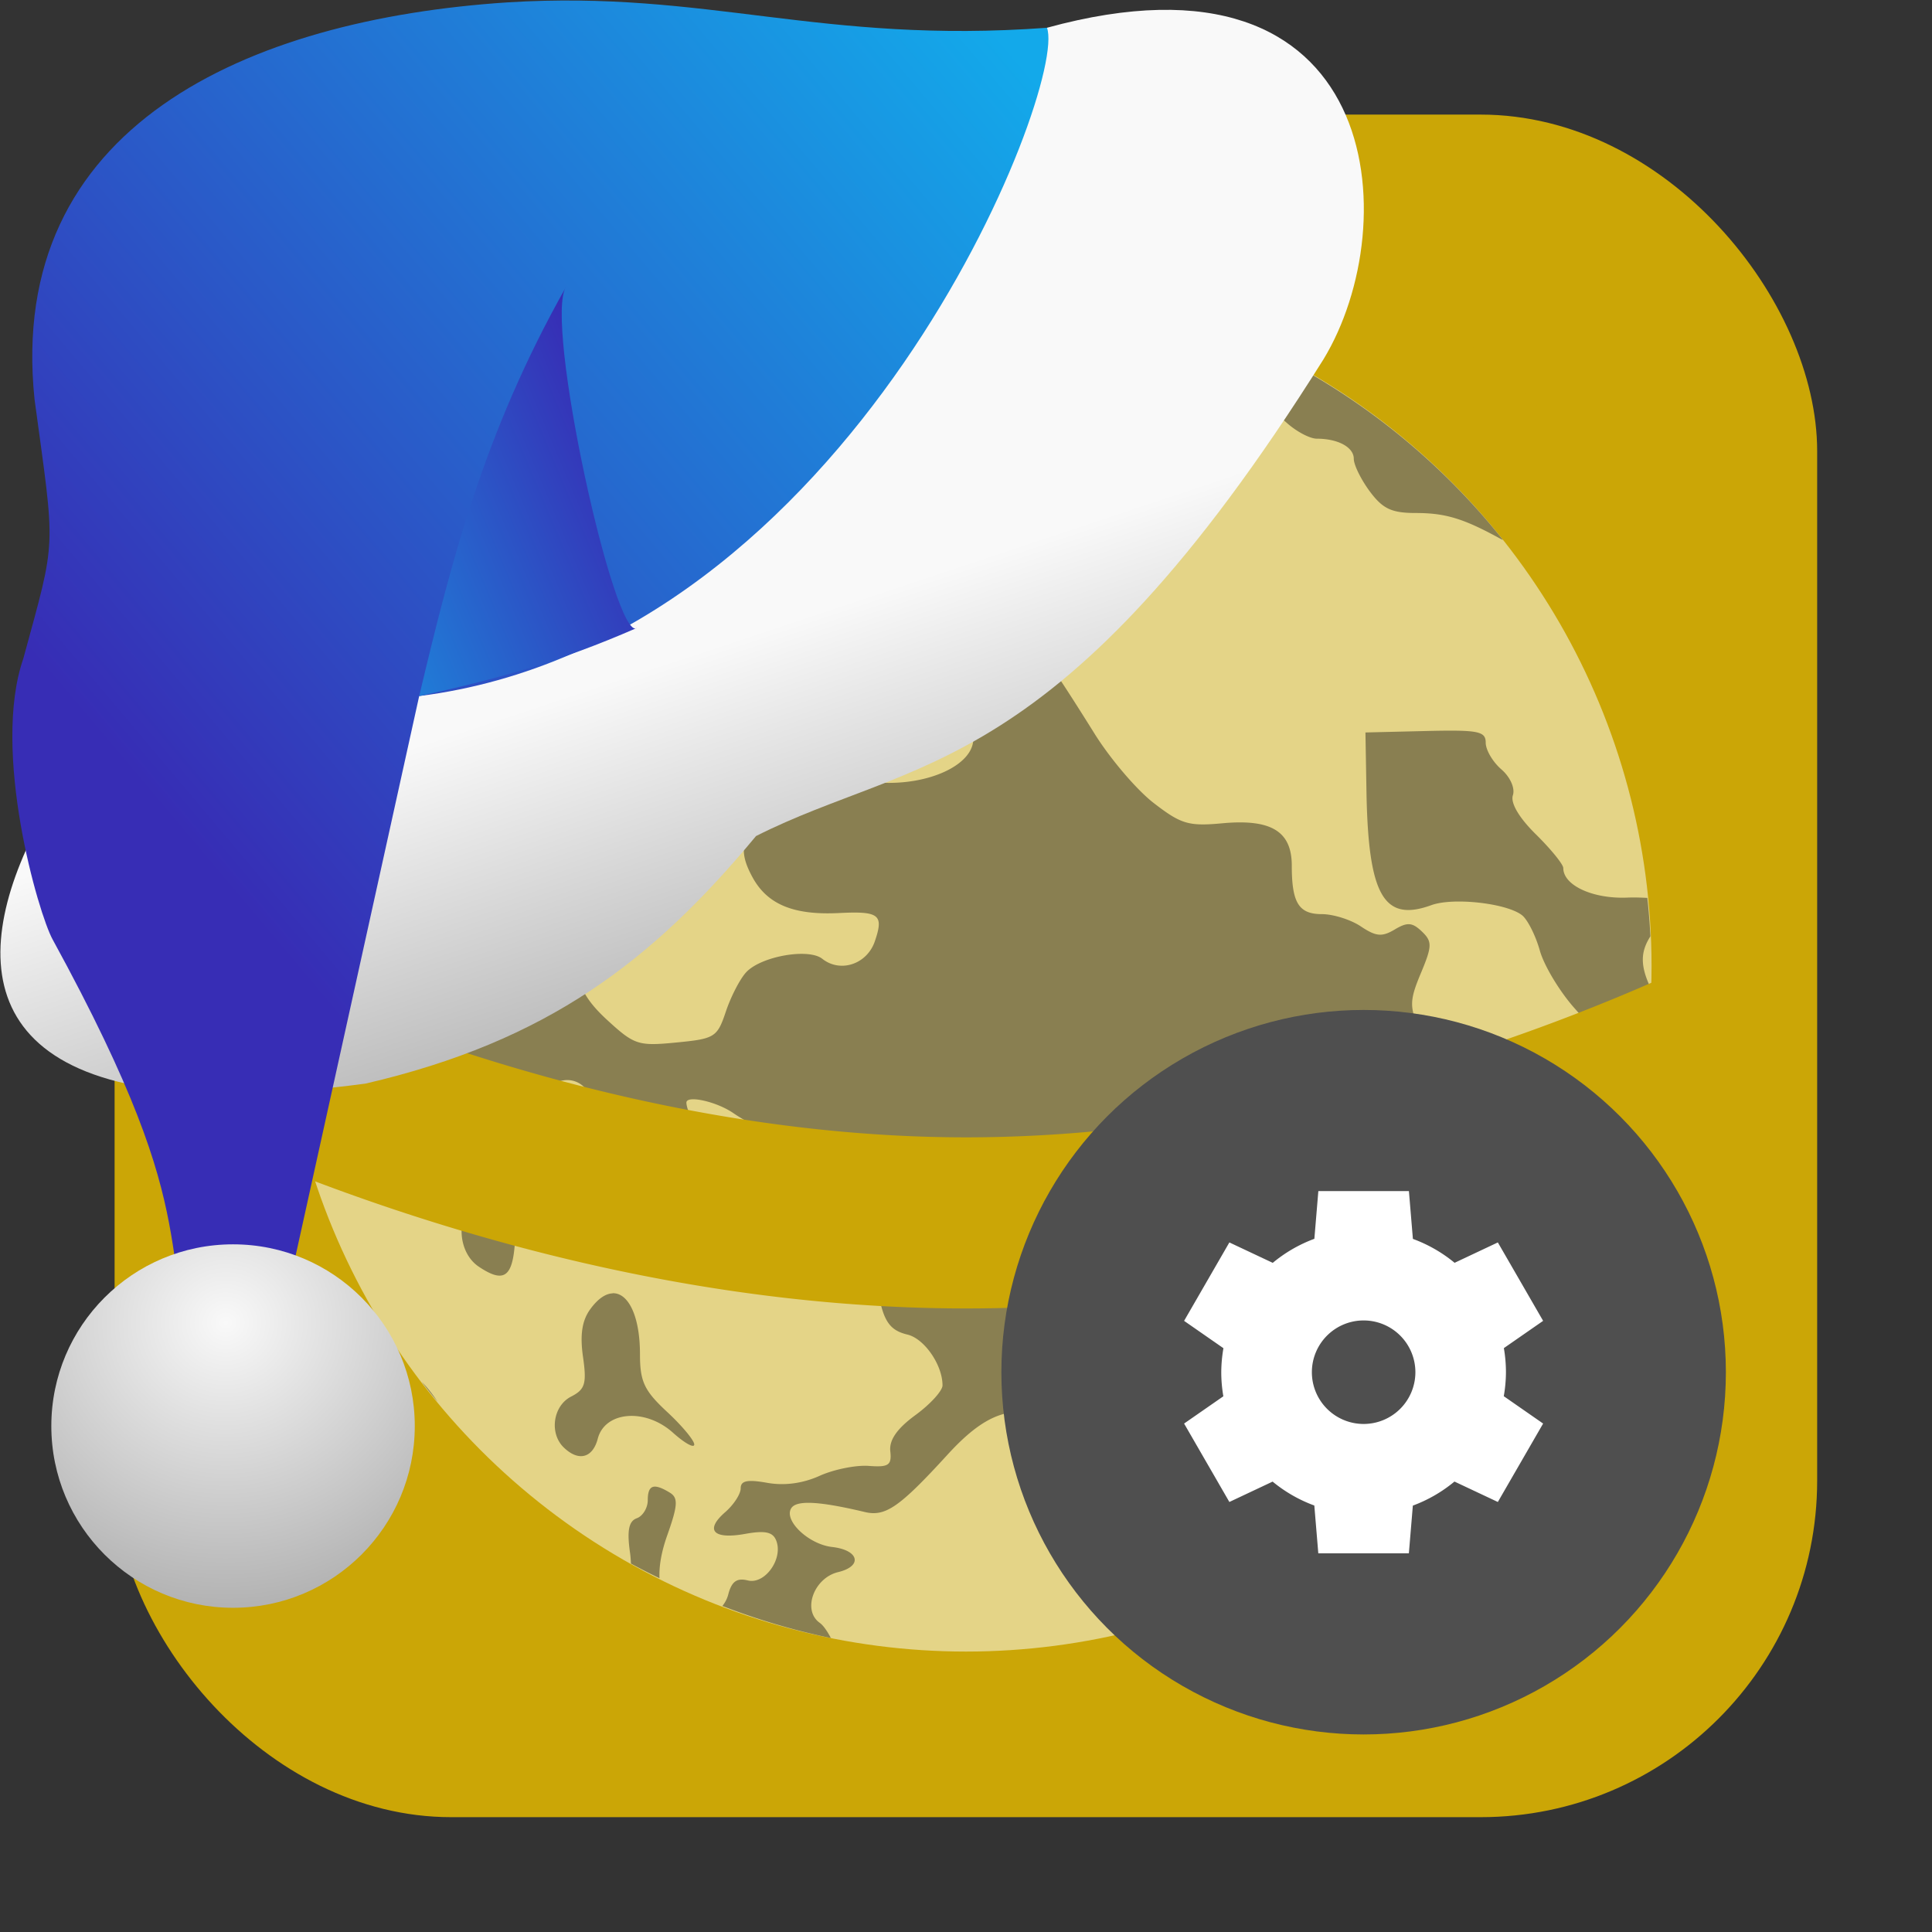 <svg xmlns="http://www.w3.org/2000/svg" xmlns:xlink="http://www.w3.org/1999/xlink" viewBox="0 0 32 32"><rect x="0" y="0" width="32" height="32" fill="#333333" stroke="none"/><defs><clipPath><circle cx="286" cy="26" r="10" fill="none"/></clipPath><clipPath><circle cx="286" cy="26" r="10" fill="none"/></clipPath><clipPath><circle cx="286" cy="26" r="10" fill="none"/></clipPath><clipPath><circle cx="286" cy="26" r="10" fill="none"/></clipPath><clipPath><circle cx="286" cy="26" r="10" fill="none"/></clipPath><linearGradient xlink:href="#3" id="4" x1="-227.98" y1="-131.26" x2="-234.8" y2="-134.14" gradientUnits="userSpaceOnUse"/><linearGradient id="3"><stop stop-color="#13a9ea"/><stop offset="1" stop-color="#372db5"/></linearGradient><linearGradient xlink:href="#1" id="0" x1="-239.23" y1="-133.21" x2="-241.87" y2="-125.28" gradientUnits="userSpaceOnUse"/><linearGradient id="1"><stop stop-color="#f9f9f9"/><stop offset="1" stop-color="#999"/></linearGradient><linearGradient xlink:href="#3" id="2" x1="-241.01" y1="-141.61" x2="-226.57" y2="-129.44" gradientUnits="userSpaceOnUse"/><radialGradient xlink:href="#1" id="5" cx="-176.59" cy="-120.91" r="3.01" gradientUnits="userSpaceOnUse" gradientTransform="matrix(2.211.057-.055 2.125 156.08 146.14)"/></defs><g fill="#cba606"><rect width="28.2" height="28.2" x="1.898" y="1.898" fill-rule="evenodd" rx="5.575"/><circle cx="16" cy="16" r="13.248" stroke-linejoin="round" stroke-linecap="round" stroke-width="1.62"/></g><circle r="11.355" cy="16" cx="16" fill="#e4d487" stroke-linejoin="round" stroke-linecap="round" stroke-width="1.389"/><path d="M14.927 4.706A11.355 11.355 0 0 0 10.818 5.898c.057.182-.01.387-.219.568-.141.123-.257.313-.257.425 0 .34.308.863.554.939.326.101.217.449-.203.642-.194.089-.433.346-.531.57-.098.225-.242.446-.321.492-.078.047-.142.222-.142.391 0 .236.108.35.462.491.253.102.556.175.674.164.676-.064.723.33.132 1.1-.314.409-.465.512-.679.46-.199-.048-.308.008-.399.206-.095.21-.252.28-.673.309-.414.029-.599.113-.754.34-.114.165-.277.299-.364.299-.087 0-.292.111-.455.246-.332.275-.461.303-.578.123-.154-.238-.485-.118-.979.355-.437.418-.489.53-.424.893.117.646.467 1.218.867 1.418.349.174.356.193.144.417-.122.129-.33.267-.464.307-.384.117-.168.263.518.351.702.089.92.343.592.69-.183.194-.173.23.121.414.573.36 1.029.14.491-.237-.346-.242-.104-.341.404-.165.405.14.485.132.724-.076.491-.425 1.025.204.576.678-.286.303-.199.667.171.718.164.022.503.174.755.338.252.164.527.298.61.298.083 0 .317.166.52.37.412.412.641.464.757.174.14-.349.083-.529-.293-.939-.299-.327-.786-1.196-.786-1.404 0-.128.495-.019.772.17.173.119.454.271.623.341.181.074.368.303.454.554.133.394.186.428.659.428h.513l.078.923c.093 1.11.182 1.335.563 1.426.28.068.58.502.58.841 0 .09-.202.312-.448.492-.305.223-.437.413-.417.598.026.232-.027.269-.356.244-.212-.016-.58.058-.816.165-.28.126-.583.166-.868.115-.327-.058-.438-.036-.438.092 0 .094-.115.27-.254.392-.345.299-.203.458.328.362.329-.059.458-.033.514.109.121.301-.186.733-.47.662-.181-.045-.267.016-.323.229-.019.076-.055.14-.098.194a11.355 11.355 0 0 0 1.797 .531c-.057-.108-.122-.207-.185-.252-.292-.207-.097-.744.306-.84.41-.099.346-.365-.1-.416-.391-.044-.807-.441-.677-.643.088-.136.462-.116 1.219.064.342.081.575-.082 1.367-.948.458-.502.811-.711 1.197-.711.148 0 .674-.136 1.17-.301.937-.314 1.303-.303 1.268.04-.072.712.387.688 1.133-.058.311-.311.596-.535.632-.5.143.137-.114.803-.414 1.073-.38.342-.399.558-.064.728.183.094.261.284.29.712l.039.584h.475c.166 0 .304.023.416.065a11.355 11.355 0 0 0 5.502 -9.372c-.174-.371-.161-.596 0-.848a11.355 11.355 0 0 0 -.051 -.636c-.103-.005-.209-.01-.33-.005-.572.024-1.062-.202-1.062-.489 0-.061-.203-.311-.451-.556-.282-.277-.426-.522-.384-.65.039-.116-.044-.303-.191-.429-.143-.124-.259-.322-.259-.442 0-.19-.121-.214-.996-.193l-.996.024.017.982c.03 1.719.286 2.165 1.075 1.878.362-.132 1.25-.032 1.503.168.091.073.224.336.294.586.07.249.33.681.579.959.503.563.542.783.254 1.444-.252.577-.523.51-.469-.115l.04-.466-.426.079c-.236.045-.531.219-.663.391-.189.245-.277.28-.418.169-.099-.078-.179-.244-.179-.366 0-.123-.122-.259-.269-.304-.148-.045-.351-.268-.45-.497-.16-.366-.156-.477.03-.921.188-.45.19-.525.016-.691-.159-.152-.241-.157-.45-.032-.21.125-.309.116-.559-.051-.166-.112-.458-.204-.646-.204-.383 0-.499-.186-.499-.803 0-.569-.34-.776-1.148-.702-.561.052-.685.015-1.137-.334-.28-.215-.722-.733-.983-1.152-.261-.419-.542-.857-.625-.973-.118-.167-.089-.328.142-.784l.292-.573-.617.083c-1.097.148-1.319.29-.847.543.184.098.192.149.05.313-.093.107-.137.277-.097.377.04.1-.011.336-.113.524-.103.188-.188.453-.192.588-.011.423-.735.76-1.543.715-1.223-.068-1.322-.048-1.757.355-.543.504-.613.739-.36 1.207.245.454.68.635 1.432.598.673-.034.749.026.596.471-.131.378-.571.523-.869.287-.229-.182-1.02-.041-1.263.225-.102.111-.253.404-.335.65-.142.424-.183.45-.819.511-.635.062-.696.041-1.153-.379-.509-.469-.596-.828-.35-1.446.109-.274.19-.319.48-.265.576.105.803-.095.803-.71 0-.298-.058-.577-.129-.619-.07-.042-.128-.2-.128-.351 0-.152-.073-.347-.161-.433-.129-.125-.11-.192.095-.337.141-.099.372-.166.514-.149.141.017.533-.044.869-.136.487-.131.63-.231.696-.487.125-.486.43-.876.685-.876.404 0 .412-.949.02-2.33-.058-.204-.217-.333-.499-.403-.228-.057-.476-.212-.551-.346-.074-.134-.211-.243-.304-.243-.093 0-.274-.111-.401-.246-.129-.136-.395-.246-.598-.246-.48 0-.488-.33-.012-.505.502-.184 1.285.057 1.474.455.256.539.541.314.632-.5.113-1.01.46-1.296 1.556-1.296h.787L15.186 5.074C15.08 4.966 14.989 4.835 14.927 4.706m4.082.357c-.022.02-.044.036-.065.059-.263.269-.387.307-.794.245-.711-.108-.619.178.167.523.425.187.699.4.792.615.449 1.04.757 1.6.912 1.657.313.115.5-.116.57-.707.08-.678.309-.822.722-.451.16.144.384.262.497.262.353 0 .613.142.613.333 0 .101.119.343.265.54.215.289.361.358.763.358.493 0 .796.093 1.414.434.01.005.019.007.029.012A11.355 11.355 0 0 0 19.01 5.063M4.647 15.951a11.355 11.355 0 0 0 -.002 .049 11.355 11.355 0 0 0 .222 2.181c.411.167.525.101.568-.282.022-.198.126-.422.231-.5C5.827 17.28 5.798 17.219 5.465 16.991 5.25 16.844 5.04 16.588 4.994 16.421 4.952 16.26 4.809 16.08 4.647 15.951m3.574 3.754c-.106-.011-.234.046-.376.182-.3.287-.255.865.085 1.093.39.262.54.186.59-.297.061-.595-.066-.954-.299-.978zm1.927 1.717c-.116.004-.244.087-.371.262-.136.185-.173.424-.121.787.064.446.036.542-.197.661-.3.153-.365.61-.119.845.244.234.477.173.561-.148.119-.456.787-.51 1.244-.1.195.175.354.263.354.196 0-.067-.203-.311-.45-.54-.379-.352-.449-.502-.449-.955 0-.639-.196-1.017-.451-1.01m-3.165 1.466a11.355 11.355 0 0 0 .263 .332c-.077-.12-.166-.234-.263-.332m3.827 1.743c-.057.02-.082.092-.082.219 0 .128-.082.263-.182.299-.133.049-.164.203-.112.57.01.069.012.124.016.181a11.355 11.355 0 0 0 .472 .242c-.008-.196.028-.428.131-.717.174-.492.181-.615.039-.701-.133-.081-.224-.113-.282-.093" fill="#897f51"/><path d="m29.23 15.373c-.697.379-6.551 3.465-13.226 3.465-6.659 0-12.497-3.069-13.217-3.46a13.248 13.248 0 0 0 -.031 .621 13.248 13.248 0 0 0 .285 2.663c2.577 1.174 7.462 3.01 12.963 3.01 5.512 0 10.406-1.848 12.978-3.02a13.248 13.248 0 0 0 .27 -2.656 13.248 13.248 0 0 0 -.022 -.627" fill="#cba606" stroke-width="3"/><g transform="matrix(.75 0 0 .75 4.586 5.478)" stroke-width="1.333"><circle r="8" cy="23" cx="24" fill="#4f4f4f" fill-rule="evenodd"/><path d="m23 19l-.088 1.054a3.143 3.143 0 0 0 -.919 .531l-.958-.451-1 1.732.869.604a3.143 3.143 0 0 0 -.048 .53 3.143 3.143 0 0 0 .046 .532l-.867.602 1 1.732.955-.45a3.143 3.143 0 0 0 .921 .528l.088 1.056h2l.088-1.054a3.143 3.143 0 0 0 .919 -.531l.958.451 1-1.732-.869-.604a3.143 3.143 0 0 0 .048 -.53 3.143 3.143 0 0 0 -.046 -.532l.867-.602-1-1.732-.955.45a3.143 3.143 0 0 0 -.921 -.528l-.088-1.056h-2m1 2.857a1.143 1.143 0 0 1 1.143 1.143 1.143 1.143 0 0 1 -1.143 1.143 1.143 1.143 0 0 1 -1.143 -1.143 1.143 1.143 0 0 1 1.143 -1.143" fill="#fff"/></g><g transform="matrix(-1 0 0 1-223.97 142.77)"><g fill="#f9f9f9"><path d="m-228.95-129.3l-.27 2.221-.122-2.378z"/><path d="m-228.66-130.01l-.27 2.221-.122-2.378z"/><path d="m-228.43-129.95l-.27 1.6-.122-1.713z"/></g><path d="m-241.31-142.31c-5.577-1.531-5.951 3.24-4.58 5.493 4.381 6.983 6.796 6.577 9.398 7.895 1.712 2.064 3.451 3.4 6.469 4.1 11.69 1.559 3.242-8.417.92-8.649-5.065.012-7.547-6.123-12.206-8.838" fill="url(#0)"/><path d="m-241.31-142.31c3.76.276 5.616-.626 8.93-.421 4.319.283 8.307 2.053 7.838 6.574-.347 2.567-.37 2.25.186 4.296.532 1.535-.252 4.232-.487 4.654-2.715 4.963-1.536 4.965-2.656 7.742l-.906-.418-2.508-11.358c-7.177-.909-10.754-10.11-10.398-11.07" fill="url(#2)"/><path d="m-234.52-132.37c.362.274 1.553-5.105 1.172-5.653 1.379 2.44 1.919 4.616 2.435 6.783-1.276-.283-2.289-.554-3.607-1.13" fill="url(#4)"/><circle r="3.01" cy="-119.15" cx="-227.83" fill="url(#5)"/></g></svg>